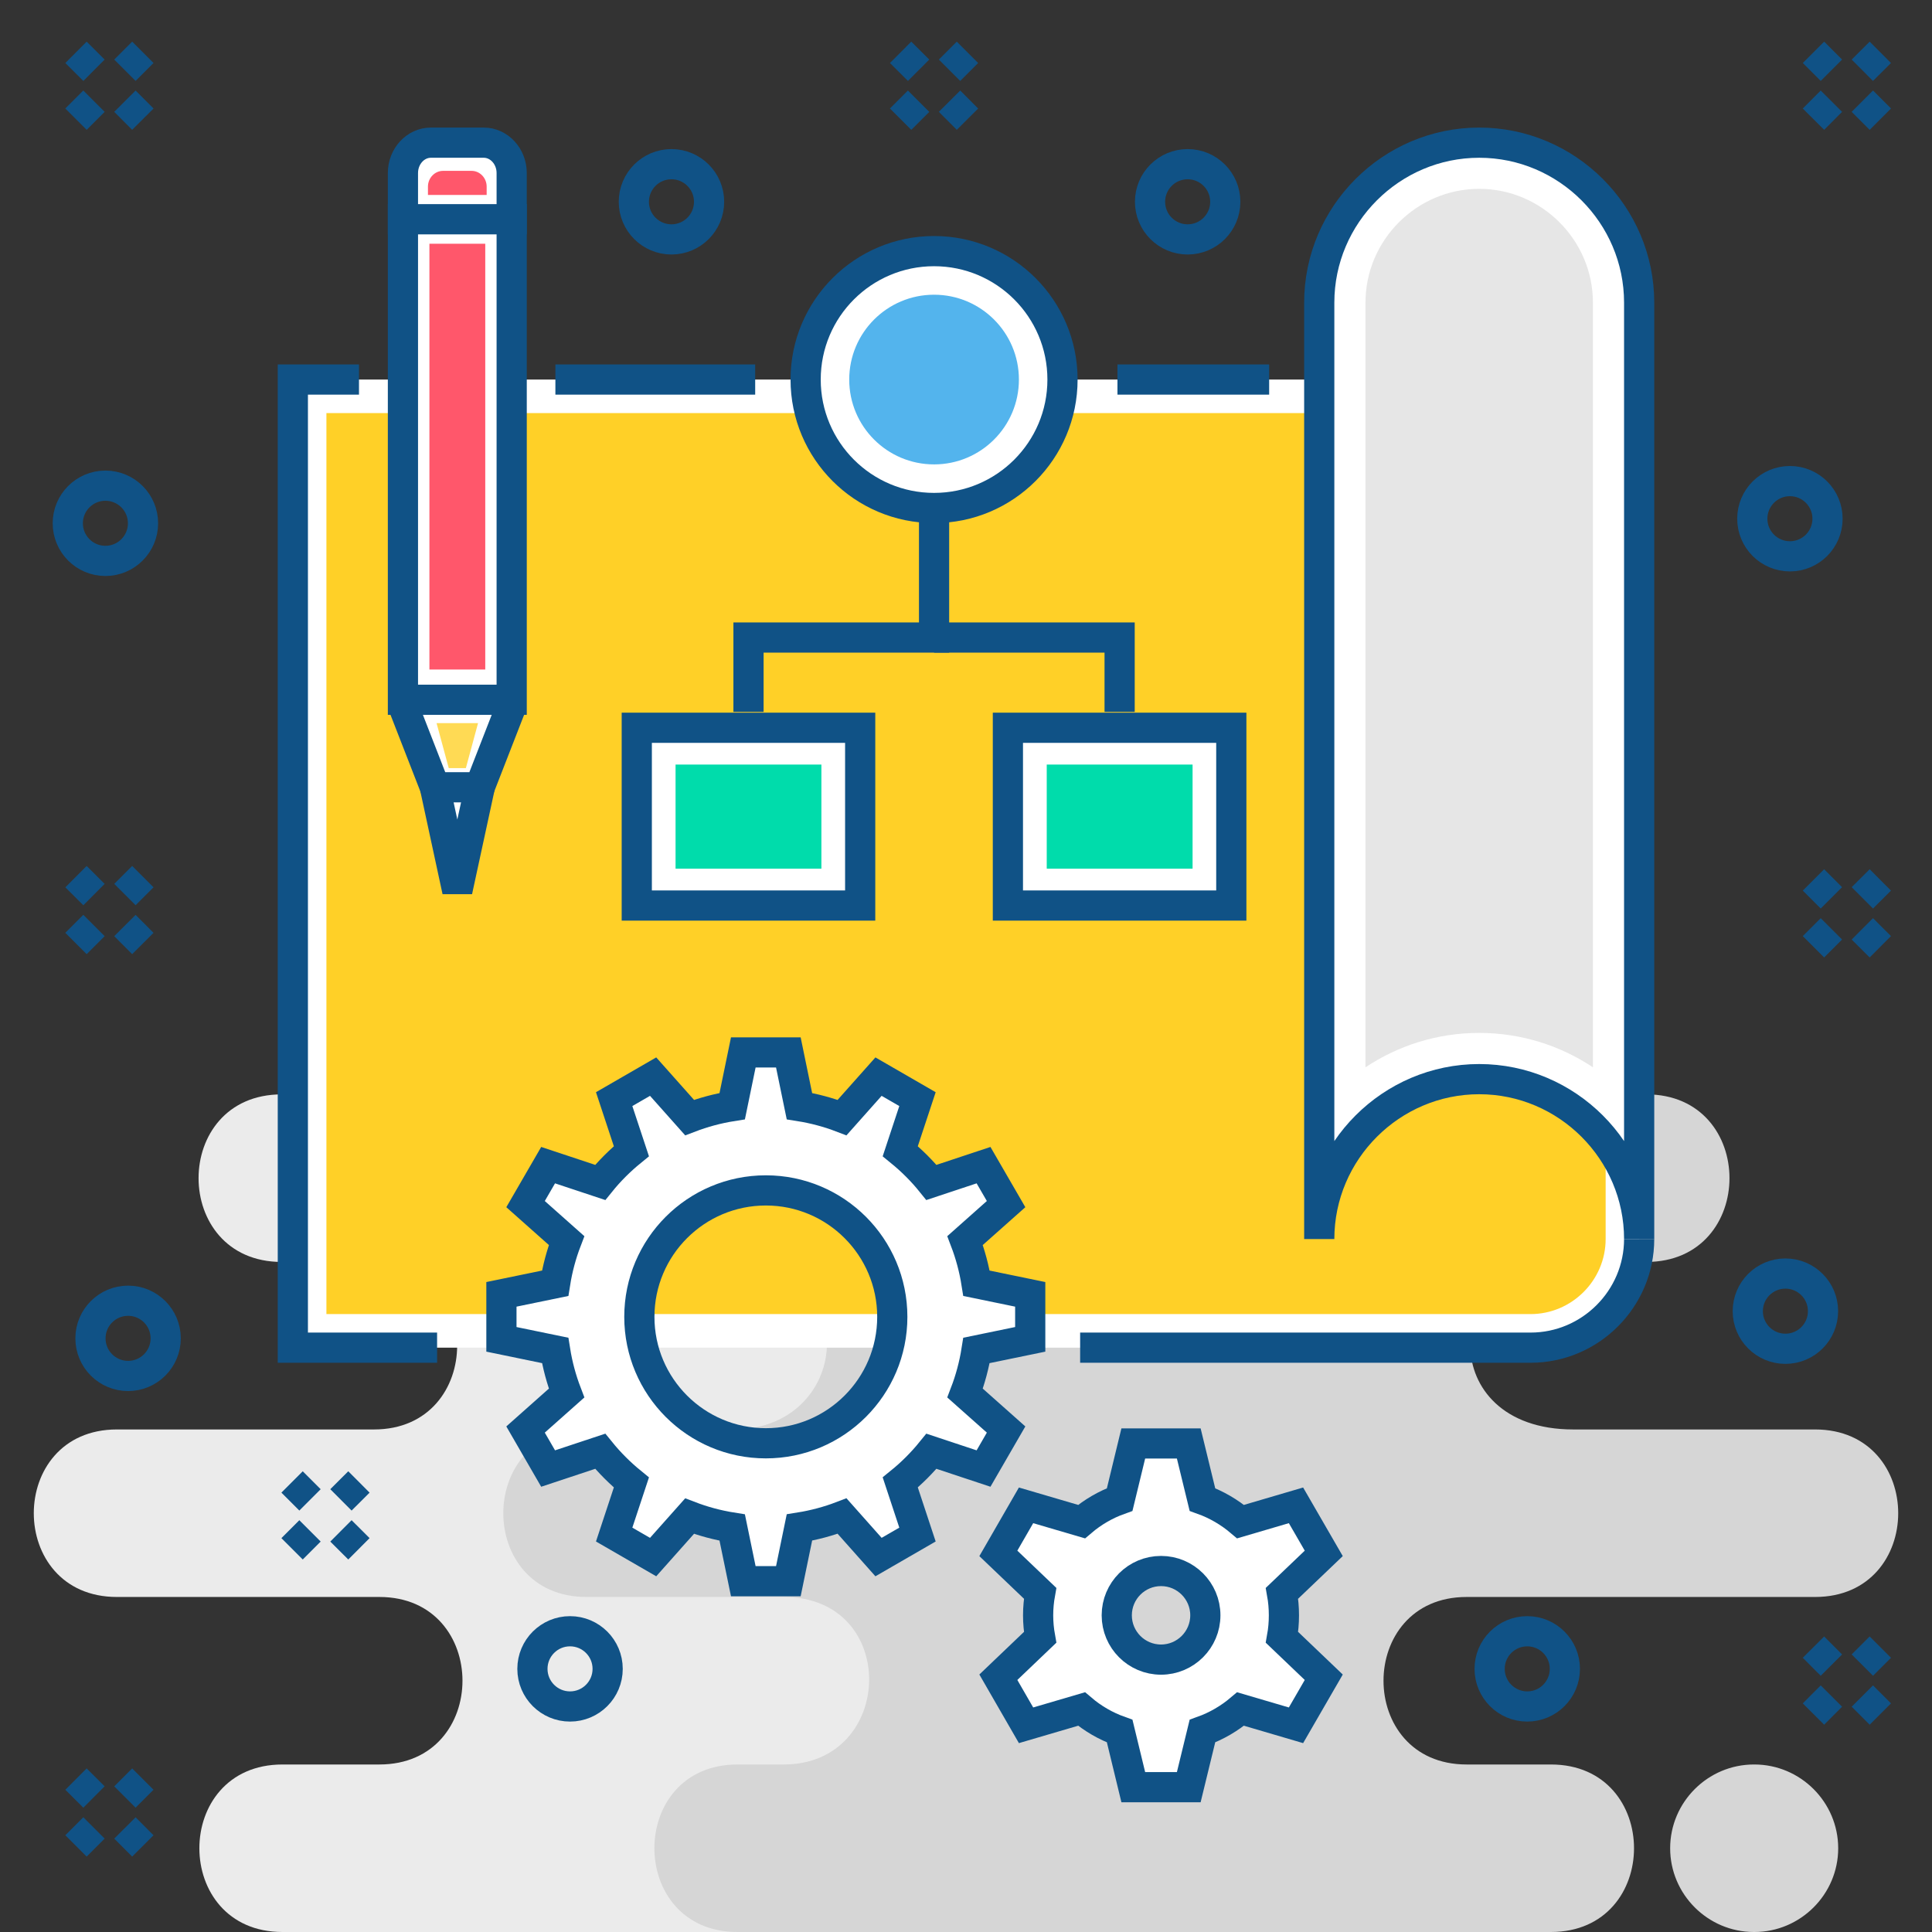 <svg clip-rule="evenodd" fill-rule="evenodd" height="256" image-rendering="optimizeQuality" shape-rendering="geometricPrecision" text-rendering="geometricPrecision" viewBox="0 0 32974 32974" width="256" xmlns="http://www.w3.org/2000/svg"><rect x="0" y="0" width="32974" height="32974" fill="#333333" stroke="none"/><g id="Layer_x0020_1"><path d="m4821 30115h1654c1891 0 1891-2859 0-2859h-4480c-1891 0-1891-2859 0-2859h4389c1891 0 1891-2859 0-2859h-1576c-1892 0-1892-2860 0-2860h7850 2792 4257c1891 0 1891 2860 0 2860h-788c-1891 0-1891 2859 0 2859h2149c1891 0 1891 2859 0 2859h-2240c-1891 0-1891 2859 0 2859h689c1891 0 1891 2859 0 2859h-4067-2792-7837c-1891 0-1891-2859 0-2859z" fill="#ebebeb"/><path d="m13376 18678h14723c1892 0 1891 2860 0 2860h-1468c-1998 0-2174 2859 219 2859h4129c1891 0 1891 2859 0 2859h-5948c-1891 0-1891 2859 0 2859h1439c1891 0 1891 2859 0 2859h-13094-789c-1891 0-1891-2859 0-2859h789c1904 0 1983-2859 0-2859h-3367c-1892 0-1892-2859 0-2859h2440c2094 64 2342-2859 0-2859h-1491c-1891 0-1891-2860 0-2860zm16567 11437h-8c-787 0-1430 643-1430 1430 0 786 643 1429 1430 1429h8c786 0 1430-643 1430-1429 0-787-644-1430-1430-1430z" fill="#d6d6d6"/><path d="m1297 30364 307 306m834-306-306 306m-528 528-307 307m835-307 306 307" fill="none" stroke="#105286" stroke-width="515.221"/><path d="m4998 6478h22978v14669c0 1020-834 1854-1853 1854h-21125z" fill="#fff"/><path d="m5571 7050v15378h20551c704 0 1282-577 1282-1281v-14097z" fill="#ffd027"/><path d="m9479 6478h3410m6183 0h2589m6315 14669c0 1020-834 1854-1853 1854h-7688m-10975 0h-2462v-16523h1129" fill="none" stroke="#105286" stroke-width="515.221"/><path d="m25246 2435c1501 0 2730 1228 2730 2730v15982c0-1501-1229-2729-2730-2729-1501 0-2730 1228-2730 2729v-15982c0-1502 1229-2730 2730-2730z" fill="#fff"/><path d="m23305 18216c557-371 1225-587 1941-587s1384 216 1941 587v-13051c0-1067-875-1942-1941-1942s-1941 875-1941 1942z" fill="#e6e6e6"/><path d="m25246 2435c1501 0 2730 1228 2730 2730v15982c0-1501-1229-2729-2730-2729-1501 0-2730 1228-2730 2729v-15982c0-1502 1229-2730 2730-2730z" fill="none" stroke="#105286" stroke-width="515.221"/><g id="_362865024"><g fill="#fff"><path d="m6877 3741h1856v8202h-1856z"/><path d="m6877 12035 546 1402h764l546-1402z"/><path d="m7423 13437 382 1255 383-1255z"/></g><path d="m7329 4160h953v7267h-953z" fill="#ff576b"/><path d="m8733 12035-546 1402h-764l-546-1402" fill="none" stroke="#105286" stroke-width="515.221"/><path d="m7423 13437 382 1770 383-1770" fill="none" stroke="#105286" stroke-width="515.221"/><path d="m7451 12342h708l-208 768h-292z" fill="#ffda54"/><path d="m6877 3741h1856v8202h-1856z" fill="none" stroke="#105286" stroke-width="515.221"/><path d="m6877 3741h1856v-788c0-285-214-518-477-518h-902c-263 0-477 233-477 518z" fill="#fff"/><path d="m6877 3741h1856v-788c0-285-214-518-477-518h-902c-263 0-477 233-477 518z" fill="none" stroke="#105286" stroke-width="515.221"/><path d="m7304 3327h1002v-142c0-148-116-269-257-269h-487c-142 0-258 121-258 269z" fill="#ff576b"/></g><path d="m13644 18879c252 40 496 106 728 195l622-699c222 128 444 256 665 384l-294 889c195 159 374 337 532 533l889-295c128 222 256 443 385 665l-700 622c89 233 155 476 195 729l917 189v768l-917 189c-40 252-106 496-195 728l700 622c-129 222-257 444-385 666l-889-295c-158 195-337 374-532 532l294 890c-221 128-443 256-665 384l-622-700c-232 89-476 155-728 195l-189 917c-256 0-513 0-769 0l-189-916c-252-40-496-106-728-195l-622 699c-222-128-444-256-665-384l294-889c-195-159-374-338-532-533l-889 295c-128-222-256-444-385-666l700-622c-89-232-155-476-195-728l-917-189c0-256 0-512 0-768l917-189c40-253 106-497 195-729l-700-622c129-222 257-443 385-665l889 295c158-196 337-374 532-533l-294-889c221-128 443-256 665-384l622 699c232-89 476-155 728-195l189-917h769zm-573 1438c1191 0 2158 966 2158 2158s-967 2158-2158 2158c-1192 0-2159-966-2159-2158s967-2158 2159-2158z" fill="#fff"/><path d="m13644 18879c252 40 496 106 728 195l622-699c222 128 444 256 665 384l-294 889c195 159 374 337 532 533l889-295c128 222 256 443 385 665l-700 622c89 233 155 476 195 729l917 189v768l-917 189c-40 252-106 496-195 728l700 622c-129 222-257 444-385 666l-889-295c-158 195-337 374-532 532l294 890c-221 128-443 256-665 384l-622-700c-232 89-476 155-728 195l-189 917c-256 0-513 0-769 0l-189-916c-252-40-496-106-728-195l-622 699c-222-128-444-256-665-384l294-889c-195-159-374-338-532-533l-889 295c-128-222-256-444-385-666l700-622c-89-232-155-476-195-728l-917-189c0-256 0-512 0-768l917-189c40-253 106-497 195-729l-700-622c129-222 257-443 385-665l889 295c158-196 337-374 532-533l-294-889c221-128 443-256 665-384l622 699c232-89 476-155 728-195l189-917h769zm-573 1438c1191 0 2158 966 2158 2158s-967 2158-2158 2158c-1192 0-2159-966-2159-2158s967-2158 2159-2158z" fill="none" stroke="#105286" stroke-width="515.221"/><circle cx="15942" cy="6478" fill="#fff" r="2192"/><circle cx="15942" cy="6478" fill="none" r="2192" stroke="#105286" stroke-width="515.221"/><circle cx="15942" cy="6478" fill="#53b4ed" r="1448"/><path d="m15942 8669v2212h-3167v1269" fill="none" stroke="#105286" stroke-width="515.221"/><path d="m15942 10881h3167v1269" fill="none" stroke="#105286" stroke-width="515.221"/><g id="_362879304"><path d="m17202 12421h3813v3034h-3813z" fill="#fff"/><path d="m17202 12421h3813v3034h-3813z" fill="none" stroke="#105286" stroke-width="515.221"/><path d="m17865 13049h2489v1777h-2489z" fill="#00dcab"/></g><g id="_362892120"><path d="m10868 12421h3813v3034h-3813z" fill="#fff"/><path d="m10868 12421h3813v3034h-3813z" fill="none" stroke="#105286" stroke-width="515.221"/><path d="m11530 13049h2489v1777h-2489z" fill="#00dcab"/></g><path d="m20522 25593c240 86 460 215 651 377l946-278c158 274 316 547 474 820l-713 681c22 122 33 248 33 376s-11 254-33 376l713 681c-158 273-316 546-474 820l-946-278c-191 162-411 291-651 377l-233 957c-315 0-631 0-947 0l-232-957c-241-86-461-215-651-377l-947 278c-158-274-316-547-473-820l713-681c-22-122-34-248-34-376s12-254 34-376l-713-681c157-273 315-546 473-820l947 278c190-162 410-291 651-377l232-957h947zm-706 1220c417 0 756 339 756 756s-339 756-756 756c-418 0-756-339-756-756s338-756 756-756z" fill="#fff"/><g fill="none" stroke="#105286" stroke-width="515.221"><path d="m20522 25593c240 86 460 215 651 377l946-278c158 274 316 547 474 820l-713 681c22 122 33 248 33 376s-11 254-33 376l713 681c-158 273-316 546-474 820l-946-278c-191 162-411 291-651 377l-233 957c-315 0-631 0-947 0l-232-957c-241-86-461-215-651-377l-947 278c-158-274-316-547-473-820l713-681c-22-122-34-248-34-376s12-254 34-376l-713-681c157-273 315-546 473-820l947 278c190-162 410-291 651-377l232-957h947zm-706 1220c417 0 756 339 756 756s-339 756-756 756c-418 0-756-339-756-756s338-756 756-756z"/><path d="m30951 893 306 306m835-306-307 306m-528 528-306 307m834-307 307 307"/><path d="m30951 15018 306 306m835-306-307 306m-528 529-306 306m834-306 307 306"/><path d="m30951 28112 306 307m835-307-307 307m-528 528-306 307m834-307 307 307"/><path d="m1297 14962 307 306m834-306-306 306m-528 528-307 307m835-307 306 307"/><path d="m1297 893 307 306m834-306-306 306m-528 528-307 307m835-307 306 307"/><path d="m15371 893 307 306m834-306-306 306m-528 528-307 307m835-307 306 307"/><circle cx="20270" cy="3444" r="642"/><circle cx="30549" cy="8853" r="642"/><circle cx="30472" cy="22378" r="642"/><circle cx="26066" cy="28483" r="642"/><circle cx="9729" cy="28483" r="642"/><circle cx="2186" cy="22842" r="642"/><circle cx="1799" cy="8931" r="642"/><circle cx="11460" cy="3444" r="642"/><path d="m4985 25293 306 306m835-306-307 306m-528 529-306 306m834-306 307 306"/></g></g><g id="Layer_x0020_2"><path d="m0 0h32974v32974h-32974z" fill="none"/></g></svg>